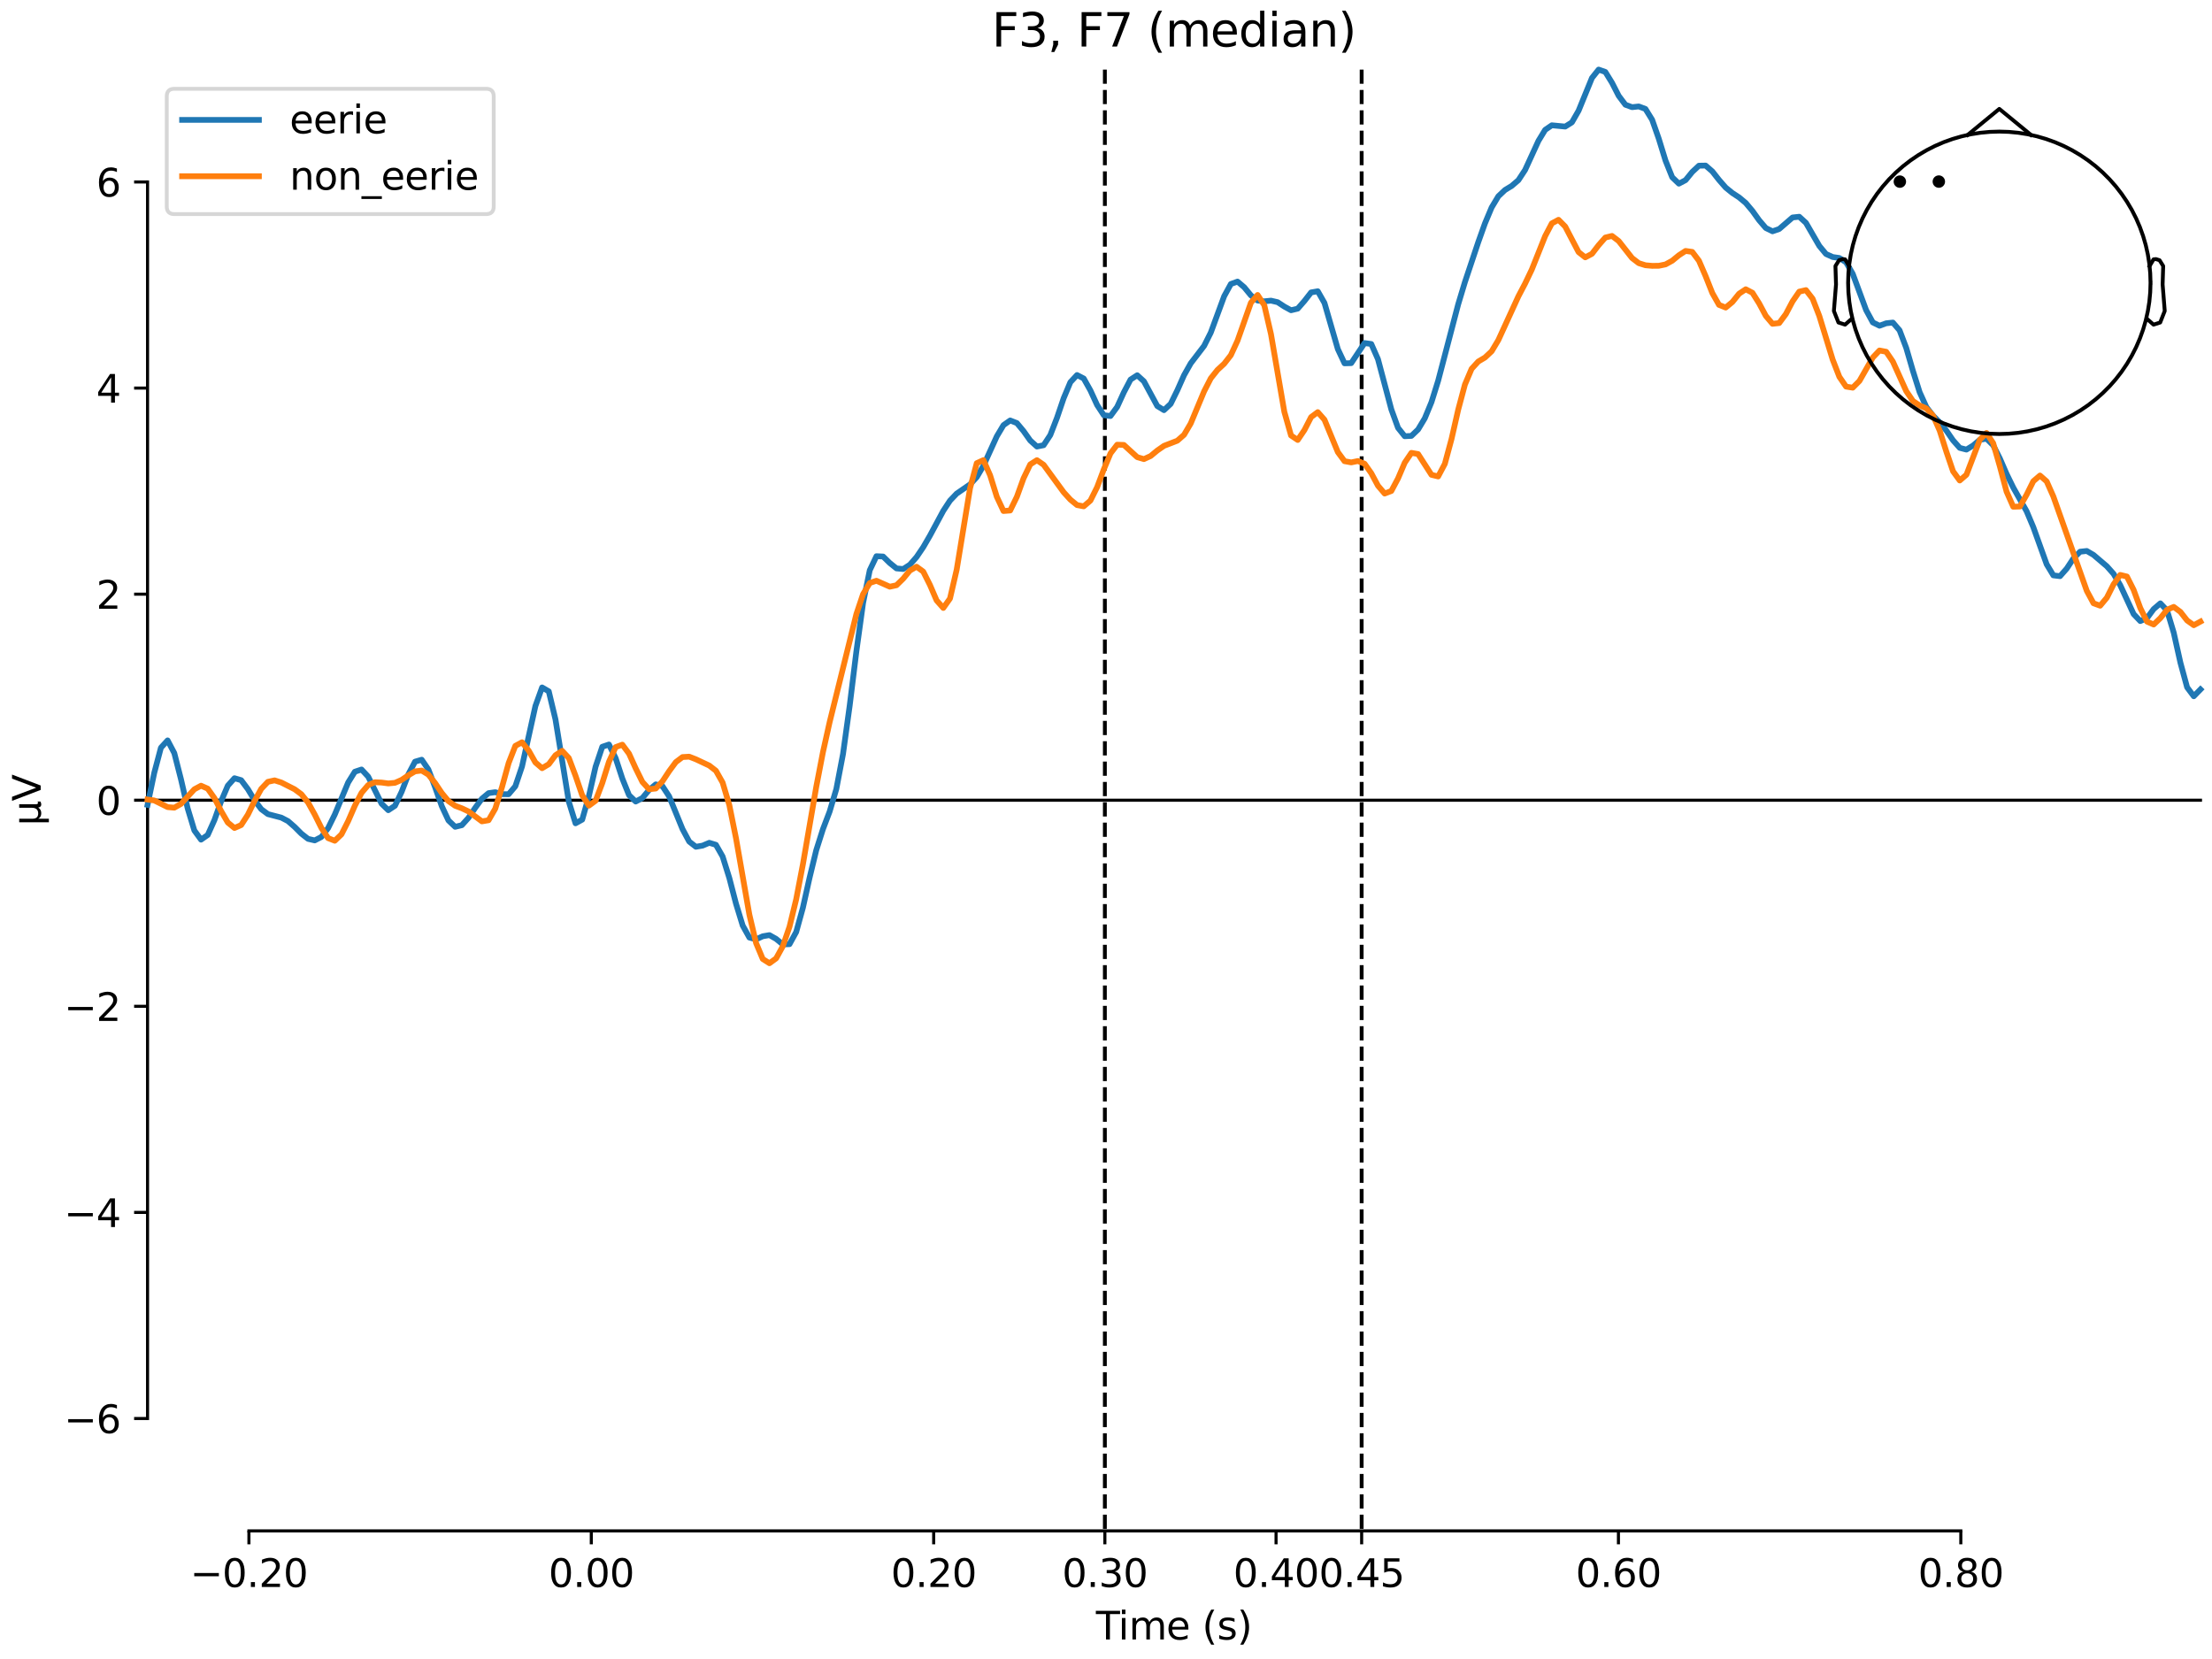 <?xml version="1.0" encoding="utf-8" standalone="no"?>
<!DOCTYPE svg PUBLIC "-//W3C//DTD SVG 1.1//EN"
  "http://www.w3.org/Graphics/SVG/1.1/DTD/svg11.dtd">
<svg xmlns:xlink="http://www.w3.org/1999/xlink" width="576pt" height="432pt" viewBox="0 0 576 432" xmlns="http://www.w3.org/2000/svg" version="1.1">
 <defs>
  <style type="text/css">*{stroke-linejoin: round; stroke-linecap: butt}</style>
 </defs>
 <g id="figure_1">
  <g id="patch_1">
   <path d="M 0 432 
L 576 432 
L 576 0 
L 0 0 
z
" style="fill: #ffffff"/>
  </g>
  <g id="axes_1">
   <g id="patch_2">
    <path d="M 38.421 398.644 
L 573 398.644 
L 573 18.118 
L 38.421 18.118 
L 38.421 398.644 
z
" style="fill: none; opacity: 0"/>
   </g>
   <g id="patch_3">
    <path d="M 38.421 369.379 
L 38.421 47.383 
" style="fill: none; stroke: #000000; stroke-width: 0.8; stroke-linejoin: miter; stroke-linecap: square"/>
   </g>
   <g id="LineCollection_1">
    <path d="M 287.705 18.118 
L 287.705 398.644 
" clip-path="url(#p14cbda1104)" style="fill: none; stroke-dasharray: 3.7,1.6; stroke-dashoffset: 0; stroke: #000000"/>
    <path d="M 354.571 18.118 
L 354.571 398.644 
" clip-path="url(#p14cbda1104)" style="fill: none; stroke-dasharray: 3.7,1.6; stroke-dashoffset: 0; stroke: #000000"/>
   </g>
   <g id="matplotlib.axis_1">
    <g id="xtick_1">
     <g id="line2d_1">
      <defs>
       <path id="m916281eb93" d="M 0 0 
L 0 3.5 
" style="stroke: #000000; stroke-width: 0.8"/>
      </defs>
      <g>
       <use xlink:href="#m916281eb93" x="64.819" y="398.644" style="stroke: #000000; stroke-width: 0.8"/>
      </g>
     </g>
     <g id="text_1">
      <!-- −0.20 -->
      <g transform="translate(49.496 413.242) scale(0.1 -0.1)">
       <defs>
        <path id="DejaVuSans-2212" d="M 678 2272 
L 4684 2272 
L 4684 1741 
L 678 1741 
L 678 2272 
z
" transform="scale(0.016)"/>
        <path id="DejaVuSans-30" d="M 2034 4250 
Q 1547 4250 1301 3770 
Q 1056 3291 1056 2328 
Q 1056 1369 1301 889 
Q 1547 409 2034 409 
Q 2525 409 2770 889 
Q 3016 1369 3016 2328 
Q 3016 3291 2770 3770 
Q 2525 4250 2034 4250 
z
M 2034 4750 
Q 2819 4750 3233 4129 
Q 3647 3509 3647 2328 
Q 3647 1150 3233 529 
Q 2819 -91 2034 -91 
Q 1250 -91 836 529 
Q 422 1150 422 2328 
Q 422 3509 836 4129 
Q 1250 4750 2034 4750 
z
" transform="scale(0.016)"/>
        <path id="DejaVuSans-2e" d="M 684 794 
L 1344 794 
L 1344 0 
L 684 0 
L 684 794 
z
" transform="scale(0.016)"/>
        <path id="DejaVuSans-32" d="M 1228 531 
L 3431 531 
L 3431 0 
L 469 0 
L 469 531 
Q 828 903 1448 1529 
Q 2069 2156 2228 2338 
Q 2531 2678 2651 2914 
Q 2772 3150 2772 3378 
Q 2772 3750 2511 3984 
Q 2250 4219 1831 4219 
Q 1534 4219 1204 4116 
Q 875 4013 500 3803 
L 500 4441 
Q 881 4594 1212 4672 
Q 1544 4750 1819 4750 
Q 2544 4750 2975 4387 
Q 3406 4025 3406 3419 
Q 3406 3131 3298 2873 
Q 3191 2616 2906 2266 
Q 2828 2175 2409 1742 
Q 1991 1309 1228 531 
z
" transform="scale(0.016)"/>
       </defs>
       <use xlink:href="#DejaVuSans-2212"/>
       <use xlink:href="#DejaVuSans-30" transform="translate(83.789 0)"/>
       <use xlink:href="#DejaVuSans-2e" transform="translate(147.412 0)"/>
       <use xlink:href="#DejaVuSans-32" transform="translate(179.199 0)"/>
       <use xlink:href="#DejaVuSans-30" transform="translate(242.822 0)"/>
      </g>
     </g>
    </g>
    <g id="xtick_2">
     <g id="line2d_2">
      <g>
       <use xlink:href="#m916281eb93" x="153.973" y="398.644" style="stroke: #000000; stroke-width: 0.8"/>
      </g>
     </g>
     <g id="text_2">
      <!-- 0.00 -->
      <g transform="translate(142.84 413.242) scale(0.1 -0.1)">
       <use xlink:href="#DejaVuSans-30"/>
       <use xlink:href="#DejaVuSans-2e" transform="translate(63.623 0)"/>
       <use xlink:href="#DejaVuSans-30" transform="translate(95.41 0)"/>
       <use xlink:href="#DejaVuSans-30" transform="translate(159.033 0)"/>
      </g>
     </g>
    </g>
    <g id="xtick_3">
     <g id="line2d_3">
      <g>
       <use xlink:href="#m916281eb93" x="243.128" y="398.644" style="stroke: #000000; stroke-width: 0.8"/>
      </g>
     </g>
     <g id="text_3">
      <!-- 0.20 -->
      <g transform="translate(231.995 413.242) scale(0.1 -0.1)">
       <use xlink:href="#DejaVuSans-30"/>
       <use xlink:href="#DejaVuSans-2e" transform="translate(63.623 0)"/>
       <use xlink:href="#DejaVuSans-32" transform="translate(95.41 0)"/>
       <use xlink:href="#DejaVuSans-30" transform="translate(159.033 0)"/>
      </g>
     </g>
    </g>
    <g id="xtick_4">
     <g id="line2d_4">
      <g>
       <use xlink:href="#m916281eb93" x="287.705" y="398.644" style="stroke: #000000; stroke-width: 0.8"/>
      </g>
     </g>
     <g id="text_4">
      <!-- 0.30 -->
      <g transform="translate(276.572 413.242) scale(0.1 -0.1)">
       <defs>
        <path id="DejaVuSans-33" d="M 2597 2516 
Q 3050 2419 3304 2112 
Q 3559 1806 3559 1356 
Q 3559 666 3084 287 
Q 2609 -91 1734 -91 
Q 1441 -91 1130 -33 
Q 819 25 488 141 
L 488 750 
Q 750 597 1062 519 
Q 1375 441 1716 441 
Q 2309 441 2620 675 
Q 2931 909 2931 1356 
Q 2931 1769 2642 2001 
Q 2353 2234 1838 2234 
L 1294 2234 
L 1294 2753 
L 1863 2753 
Q 2328 2753 2575 2939 
Q 2822 3125 2822 3475 
Q 2822 3834 2567 4026 
Q 2313 4219 1838 4219 
Q 1578 4219 1281 4162 
Q 984 4106 628 3988 
L 628 4550 
Q 988 4650 1302 4700 
Q 1616 4750 1894 4750 
Q 2613 4750 3031 4423 
Q 3450 4097 3450 3541 
Q 3450 3153 3228 2886 
Q 3006 2619 2597 2516 
z
" transform="scale(0.016)"/>
       </defs>
       <use xlink:href="#DejaVuSans-30"/>
       <use xlink:href="#DejaVuSans-2e" transform="translate(63.623 0)"/>
       <use xlink:href="#DejaVuSans-33" transform="translate(95.41 0)"/>
       <use xlink:href="#DejaVuSans-30" transform="translate(159.033 0)"/>
      </g>
     </g>
    </g>
    <g id="xtick_5">
     <g id="line2d_5">
      <g>
       <use xlink:href="#m916281eb93" x="332.282" y="398.644" style="stroke: #000000; stroke-width: 0.8"/>
      </g>
     </g>
     <g id="text_5">
      <!-- 0.40 -->
      <g transform="translate(321.15 413.242) scale(0.1 -0.1)">
       <defs>
        <path id="DejaVuSans-34" d="M 2419 4116 
L 825 1625 
L 2419 1625 
L 2419 4116 
z
M 2253 4666 
L 3047 4666 
L 3047 1625 
L 3713 1625 
L 3713 1100 
L 3047 1100 
L 3047 0 
L 2419 0 
L 2419 1100 
L 313 1100 
L 313 1709 
L 2253 4666 
z
" transform="scale(0.016)"/>
       </defs>
       <use xlink:href="#DejaVuSans-30"/>
       <use xlink:href="#DejaVuSans-2e" transform="translate(63.623 0)"/>
       <use xlink:href="#DejaVuSans-34" transform="translate(95.41 0)"/>
       <use xlink:href="#DejaVuSans-30" transform="translate(159.033 0)"/>
      </g>
     </g>
    </g>
    <g id="xtick_6">
     <g id="line2d_6">
      <g>
       <use xlink:href="#m916281eb93" x="354.571" y="398.644" style="stroke: #000000; stroke-width: 0.8"/>
      </g>
     </g>
     <g id="text_6">
      <!-- 0.45 -->
      <g transform="translate(343.438 413.242) scale(0.1 -0.1)">
       <defs>
        <path id="DejaVuSans-35" d="M 691 4666 
L 3169 4666 
L 3169 4134 
L 1269 4134 
L 1269 2991 
Q 1406 3038 1543 3061 
Q 1681 3084 1819 3084 
Q 2600 3084 3056 2656 
Q 3513 2228 3513 1497 
Q 3513 744 3044 326 
Q 2575 -91 1722 -91 
Q 1428 -91 1123 -41 
Q 819 9 494 109 
L 494 744 
Q 775 591 1075 516 
Q 1375 441 1709 441 
Q 2250 441 2565 725 
Q 2881 1009 2881 1497 
Q 2881 1984 2565 2268 
Q 2250 2553 1709 2553 
Q 1456 2553 1204 2497 
Q 953 2441 691 2322 
L 691 4666 
z
" transform="scale(0.016)"/>
       </defs>
       <use xlink:href="#DejaVuSans-30"/>
       <use xlink:href="#DejaVuSans-2e" transform="translate(63.623 0)"/>
       <use xlink:href="#DejaVuSans-34" transform="translate(95.41 0)"/>
       <use xlink:href="#DejaVuSans-35" transform="translate(159.033 0)"/>
      </g>
     </g>
    </g>
    <g id="xtick_7">
     <g id="line2d_7">
      <g>
       <use xlink:href="#m916281eb93" x="421.437" y="398.644" style="stroke: #000000; stroke-width: 0.8"/>
      </g>
     </g>
     <g id="text_7">
      <!-- 0.60 -->
      <g transform="translate(410.304 413.242) scale(0.1 -0.1)">
       <defs>
        <path id="DejaVuSans-36" d="M 2113 2584 
Q 1688 2584 1439 2293 
Q 1191 2003 1191 1497 
Q 1191 994 1439 701 
Q 1688 409 2113 409 
Q 2538 409 2786 701 
Q 3034 994 3034 1497 
Q 3034 2003 2786 2293 
Q 2538 2584 2113 2584 
z
M 3366 4563 
L 3366 3988 
Q 3128 4100 2886 4159 
Q 2644 4219 2406 4219 
Q 1781 4219 1451 3797 
Q 1122 3375 1075 2522 
Q 1259 2794 1537 2939 
Q 1816 3084 2150 3084 
Q 2853 3084 3261 2657 
Q 3669 2231 3669 1497 
Q 3669 778 3244 343 
Q 2819 -91 2113 -91 
Q 1303 -91 875 529 
Q 447 1150 447 2328 
Q 447 3434 972 4092 
Q 1497 4750 2381 4750 
Q 2619 4750 2861 4703 
Q 3103 4656 3366 4563 
z
" transform="scale(0.016)"/>
       </defs>
       <use xlink:href="#DejaVuSans-30"/>
       <use xlink:href="#DejaVuSans-2e" transform="translate(63.623 0)"/>
       <use xlink:href="#DejaVuSans-36" transform="translate(95.41 0)"/>
       <use xlink:href="#DejaVuSans-30" transform="translate(159.033 0)"/>
      </g>
     </g>
    </g>
    <g id="xtick_8">
     <g id="line2d_8">
      <g>
       <use xlink:href="#m916281eb93" x="510.592" y="398.644" style="stroke: #000000; stroke-width: 0.8"/>
      </g>
     </g>
     <g id="text_8">
      <!-- 0.80 -->
      <g transform="translate(499.459 413.242) scale(0.1 -0.1)">
       <defs>
        <path id="DejaVuSans-38" d="M 2034 2216 
Q 1584 2216 1326 1975 
Q 1069 1734 1069 1313 
Q 1069 891 1326 650 
Q 1584 409 2034 409 
Q 2484 409 2743 651 
Q 3003 894 3003 1313 
Q 3003 1734 2745 1975 
Q 2488 2216 2034 2216 
z
M 1403 2484 
Q 997 2584 770 2862 
Q 544 3141 544 3541 
Q 544 4100 942 4425 
Q 1341 4750 2034 4750 
Q 2731 4750 3128 4425 
Q 3525 4100 3525 3541 
Q 3525 3141 3298 2862 
Q 3072 2584 2669 2484 
Q 3125 2378 3379 2068 
Q 3634 1759 3634 1313 
Q 3634 634 3220 271 
Q 2806 -91 2034 -91 
Q 1263 -91 848 271 
Q 434 634 434 1313 
Q 434 1759 690 2068 
Q 947 2378 1403 2484 
z
M 1172 3481 
Q 1172 3119 1398 2916 
Q 1625 2713 2034 2713 
Q 2441 2713 2670 2916 
Q 2900 3119 2900 3481 
Q 2900 3844 2670 4047 
Q 2441 4250 2034 4250 
Q 1625 4250 1398 4047 
Q 1172 3844 1172 3481 
z
" transform="scale(0.016)"/>
       </defs>
       <use xlink:href="#DejaVuSans-30"/>
       <use xlink:href="#DejaVuSans-2e" transform="translate(63.623 0)"/>
       <use xlink:href="#DejaVuSans-38" transform="translate(95.41 0)"/>
       <use xlink:href="#DejaVuSans-30" transform="translate(159.033 0)"/>
      </g>
     </g>
    </g>
    <g id="text_9">
     <!-- Time (s) -->
     <g transform="translate(285.381 426.92) scale(0.1 -0.1)">
      <defs>
       <path id="DejaVuSans-54" d="M -19 4666 
L 3928 4666 
L 3928 4134 
L 2272 4134 
L 2272 0 
L 1638 0 
L 1638 4134 
L -19 4134 
L -19 4666 
z
" transform="scale(0.016)"/>
       <path id="DejaVuSans-69" d="M 603 3500 
L 1178 3500 
L 1178 0 
L 603 0 
L 603 3500 
z
M 603 4863 
L 1178 4863 
L 1178 4134 
L 603 4134 
L 603 4863 
z
" transform="scale(0.016)"/>
       <path id="DejaVuSans-6d" d="M 3328 2828 
Q 3544 3216 3844 3400 
Q 4144 3584 4550 3584 
Q 5097 3584 5394 3201 
Q 5691 2819 5691 2113 
L 5691 0 
L 5113 0 
L 5113 2094 
Q 5113 2597 4934 2840 
Q 4756 3084 4391 3084 
Q 3944 3084 3684 2787 
Q 3425 2491 3425 1978 
L 3425 0 
L 2847 0 
L 2847 2094 
Q 2847 2600 2669 2842 
Q 2491 3084 2119 3084 
Q 1678 3084 1418 2786 
Q 1159 2488 1159 1978 
L 1159 0 
L 581 0 
L 581 3500 
L 1159 3500 
L 1159 2956 
Q 1356 3278 1631 3431 
Q 1906 3584 2284 3584 
Q 2666 3584 2933 3390 
Q 3200 3197 3328 2828 
z
" transform="scale(0.016)"/>
       <path id="DejaVuSans-65" d="M 3597 1894 
L 3597 1613 
L 953 1613 
Q 991 1019 1311 708 
Q 1631 397 2203 397 
Q 2534 397 2845 478 
Q 3156 559 3463 722 
L 3463 178 
Q 3153 47 2828 -22 
Q 2503 -91 2169 -91 
Q 1331 -91 842 396 
Q 353 884 353 1716 
Q 353 2575 817 3079 
Q 1281 3584 2069 3584 
Q 2775 3584 3186 3129 
Q 3597 2675 3597 1894 
z
M 3022 2063 
Q 3016 2534 2758 2815 
Q 2500 3097 2075 3097 
Q 1594 3097 1305 2825 
Q 1016 2553 972 2059 
L 3022 2063 
z
" transform="scale(0.016)"/>
       <path id="DejaVuSans-20" transform="scale(0.016)"/>
       <path id="DejaVuSans-28" d="M 1984 4856 
Q 1566 4138 1362 3434 
Q 1159 2731 1159 2009 
Q 1159 1288 1364 580 
Q 1569 -128 1984 -844 
L 1484 -844 
Q 1016 -109 783 600 
Q 550 1309 550 2009 
Q 550 2706 781 3412 
Q 1013 4119 1484 4856 
L 1984 4856 
z
" transform="scale(0.016)"/>
       <path id="DejaVuSans-73" d="M 2834 3397 
L 2834 2853 
Q 2591 2978 2328 3040 
Q 2066 3103 1784 3103 
Q 1356 3103 1142 2972 
Q 928 2841 928 2578 
Q 928 2378 1081 2264 
Q 1234 2150 1697 2047 
L 1894 2003 
Q 2506 1872 2764 1633 
Q 3022 1394 3022 966 
Q 3022 478 2636 193 
Q 2250 -91 1575 -91 
Q 1294 -91 989 -36 
Q 684 19 347 128 
L 347 722 
Q 666 556 975 473 
Q 1284 391 1588 391 
Q 1994 391 2212 530 
Q 2431 669 2431 922 
Q 2431 1156 2273 1281 
Q 2116 1406 1581 1522 
L 1381 1569 
Q 847 1681 609 1914 
Q 372 2147 372 2553 
Q 372 3047 722 3315 
Q 1072 3584 1716 3584 
Q 2034 3584 2315 3537 
Q 2597 3491 2834 3397 
z
" transform="scale(0.016)"/>
       <path id="DejaVuSans-29" d="M 513 4856 
L 1013 4856 
Q 1481 4119 1714 3412 
Q 1947 2706 1947 2009 
Q 1947 1309 1714 600 
Q 1481 -109 1013 -844 
L 513 -844 
Q 928 -128 1133 580 
Q 1338 1288 1338 2009 
Q 1338 2731 1133 3434 
Q 928 4138 513 4856 
z
" transform="scale(0.016)"/>
      </defs>
      <use xlink:href="#DejaVuSans-54"/>
      <use xlink:href="#DejaVuSans-69" transform="translate(57.959 0)"/>
      <use xlink:href="#DejaVuSans-6d" transform="translate(85.742 0)"/>
      <use xlink:href="#DejaVuSans-65" transform="translate(183.154 0)"/>
      <use xlink:href="#DejaVuSans-20" transform="translate(244.678 0)"/>
      <use xlink:href="#DejaVuSans-28" transform="translate(276.465 0)"/>
      <use xlink:href="#DejaVuSans-73" transform="translate(315.479 0)"/>
      <use xlink:href="#DejaVuSans-29" transform="translate(367.578 0)"/>
     </g>
    </g>
   </g>
   <g id="matplotlib.axis_2">
    <g id="ytick_1">
     <g id="line2d_9">
      <defs>
       <path id="m6157d81995" d="M 0 0 
L -3.5 0 
" style="stroke: #000000; stroke-width: 0.8"/>
      </defs>
      <g>
       <use xlink:href="#m6157d81995" x="38.421" y="369.379" style="stroke: #000000; stroke-width: 0.8"/>
      </g>
     </g>
     <g id="text_10">
      <!-- −6 -->
      <g transform="translate(16.678 373.178) scale(0.1 -0.1)">
       <use xlink:href="#DejaVuSans-2212"/>
       <use xlink:href="#DejaVuSans-36" transform="translate(83.789 0)"/>
      </g>
     </g>
    </g>
    <g id="ytick_2">
     <g id="line2d_10">
      <g>
       <use xlink:href="#m6157d81995" x="38.421" y="315.713" style="stroke: #000000; stroke-width: 0.8"/>
      </g>
     </g>
     <g id="text_11">
      <!-- −4 -->
      <g transform="translate(16.678 319.512) scale(0.1 -0.1)">
       <use xlink:href="#DejaVuSans-2212"/>
       <use xlink:href="#DejaVuSans-34" transform="translate(83.789 0)"/>
      </g>
     </g>
    </g>
    <g id="ytick_3">
     <g id="line2d_11">
      <g>
       <use xlink:href="#m6157d81995" x="38.421" y="262.047" style="stroke: #000000; stroke-width: 0.8"/>
      </g>
     </g>
     <g id="text_12">
      <!-- −2 -->
      <g transform="translate(16.678 265.846) scale(0.1 -0.1)">
       <use xlink:href="#DejaVuSans-2212"/>
       <use xlink:href="#DejaVuSans-32" transform="translate(83.789 0)"/>
      </g>
     </g>
    </g>
    <g id="ytick_4">
     <g id="line2d_12">
      <g>
       <use xlink:href="#m6157d81995" x="38.421" y="208.381" style="stroke: #000000; stroke-width: 0.8"/>
      </g>
     </g>
     <g id="text_13">
      <!-- 0 -->
      <g transform="translate(25.058 212.18) scale(0.1 -0.1)">
       <use xlink:href="#DejaVuSans-30"/>
      </g>
     </g>
    </g>
    <g id="ytick_5">
     <g id="line2d_13">
      <g>
       <use xlink:href="#m6157d81995" x="38.421" y="154.715" style="stroke: #000000; stroke-width: 0.8"/>
      </g>
     </g>
     <g id="text_14">
      <!-- 2 -->
      <g transform="translate(25.058 158.514) scale(0.1 -0.1)">
       <use xlink:href="#DejaVuSans-32"/>
      </g>
     </g>
    </g>
    <g id="ytick_6">
     <g id="line2d_14">
      <g>
       <use xlink:href="#m6157d81995" x="38.421" y="101.049" style="stroke: #000000; stroke-width: 0.8"/>
      </g>
     </g>
     <g id="text_15">
      <!-- 4 -->
      <g transform="translate(25.058 104.848) scale(0.1 -0.1)">
       <use xlink:href="#DejaVuSans-34"/>
      </g>
     </g>
    </g>
    <g id="ytick_7">
     <g id="line2d_15">
      <g>
       <use xlink:href="#m6157d81995" x="38.421" y="47.383" style="stroke: #000000; stroke-width: 0.8"/>
      </g>
     </g>
     <g id="text_16">
      <!-- 6 -->
      <g transform="translate(25.058 51.182) scale(0.1 -0.1)">
       <use xlink:href="#DejaVuSans-36"/>
      </g>
     </g>
    </g>
    <g id="text_17">
     <!-- µV -->
     <g transform="translate(10.599 214.982) rotate(-90) scale(0.1 -0.1)">
      <defs>
       <path id="DejaVuSans-b5" d="M 544 -1331 
L 544 3500 
L 1119 3500 
L 1119 1325 
Q 1119 872 1334 640 
Q 1550 409 1972 409 
Q 2434 409 2667 671 
Q 2900 934 2900 1459 
L 2900 3500 
L 3475 3500 
L 3475 806 
Q 3475 619 3529 530 
Q 3584 441 3700 441 
Q 3728 441 3778 458 
Q 3828 475 3916 513 
L 3916 50 
Q 3788 -22 3673 -56 
Q 3559 -91 3450 -91 
Q 3234 -91 3106 31 
Q 2978 153 2931 403 
Q 2775 156 2548 32 
Q 2322 -91 2016 -91 
Q 1697 -91 1473 31 
Q 1250 153 1119 397 
L 1119 -1331 
L 544 -1331 
z
" transform="scale(0.016)"/>
       <path id="DejaVuSans-56" d="M 1831 0 
L 50 4666 
L 709 4666 
L 2188 738 
L 3669 4666 
L 4325 4666 
L 2547 0 
L 1831 0 
z
" transform="scale(0.016)"/>
      </defs>
      <use xlink:href="#DejaVuSans-b5"/>
      <use xlink:href="#DejaVuSans-56" transform="translate(63.623 0)"/>
     </g>
    </g>
   </g>
   <g id="patch_4">
    <path d="M 64.819 398.644 
L 510.592 398.644 
" style="fill: none; stroke: #000000; stroke-width: 0.8; stroke-linejoin: miter; stroke-linecap: square"/>
   </g>
   <g id="patch_5">
    <path d="M 38.421 208.381 
L 573 208.381 
" style="fill: none; stroke: #000000; stroke-width: 0.8; stroke-linejoin: miter; stroke-linecap: square"/>
   </g>
   <g id="text_18">
    <!-- F3, F7 (median) -->
    <g transform="translate(258.279 12.118) scale(0.12 -0.12)">
     <defs>
      <path id="DejaVuSans-46" d="M 628 4666 
L 3309 4666 
L 3309 4134 
L 1259 4134 
L 1259 2759 
L 3109 2759 
L 3109 2228 
L 1259 2228 
L 1259 0 
L 628 0 
L 628 4666 
z
" transform="scale(0.016)"/>
      <path id="DejaVuSans-2c" d="M 750 794 
L 1409 794 
L 1409 256 
L 897 -744 
L 494 -744 
L 750 256 
L 750 794 
z
" transform="scale(0.016)"/>
      <path id="DejaVuSans-37" d="M 525 4666 
L 3525 4666 
L 3525 4397 
L 1831 0 
L 1172 0 
L 2766 4134 
L 525 4134 
L 525 4666 
z
" transform="scale(0.016)"/>
      <path id="DejaVuSans-64" d="M 2906 2969 
L 2906 4863 
L 3481 4863 
L 3481 0 
L 2906 0 
L 2906 525 
Q 2725 213 2448 61 
Q 2172 -91 1784 -91 
Q 1150 -91 751 415 
Q 353 922 353 1747 
Q 353 2572 751 3078 
Q 1150 3584 1784 3584 
Q 2172 3584 2448 3432 
Q 2725 3281 2906 2969 
z
M 947 1747 
Q 947 1113 1208 752 
Q 1469 391 1925 391 
Q 2381 391 2643 752 
Q 2906 1113 2906 1747 
Q 2906 2381 2643 2742 
Q 2381 3103 1925 3103 
Q 1469 3103 1208 2742 
Q 947 2381 947 1747 
z
" transform="scale(0.016)"/>
      <path id="DejaVuSans-61" d="M 2194 1759 
Q 1497 1759 1228 1600 
Q 959 1441 959 1056 
Q 959 750 1161 570 
Q 1363 391 1709 391 
Q 2188 391 2477 730 
Q 2766 1069 2766 1631 
L 2766 1759 
L 2194 1759 
z
M 3341 1997 
L 3341 0 
L 2766 0 
L 2766 531 
Q 2569 213 2275 61 
Q 1981 -91 1556 -91 
Q 1019 -91 701 211 
Q 384 513 384 1019 
Q 384 1609 779 1909 
Q 1175 2209 1959 2209 
L 2766 2209 
L 2766 2266 
Q 2766 2663 2505 2880 
Q 2244 3097 1772 3097 
Q 1472 3097 1187 3025 
Q 903 2953 641 2809 
L 641 3341 
Q 956 3463 1253 3523 
Q 1550 3584 1831 3584 
Q 2591 3584 2966 3190 
Q 3341 2797 3341 1997 
z
" transform="scale(0.016)"/>
      <path id="DejaVuSans-6e" d="M 3513 2113 
L 3513 0 
L 2938 0 
L 2938 2094 
Q 2938 2591 2744 2837 
Q 2550 3084 2163 3084 
Q 1697 3084 1428 2787 
Q 1159 2491 1159 1978 
L 1159 0 
L 581 0 
L 581 3500 
L 1159 3500 
L 1159 2956 
Q 1366 3272 1645 3428 
Q 1925 3584 2291 3584 
Q 2894 3584 3203 3211 
Q 3513 2838 3513 2113 
z
" transform="scale(0.016)"/>
     </defs>
     <use xlink:href="#DejaVuSans-46"/>
     <use xlink:href="#DejaVuSans-33" transform="translate(57.52 0)"/>
     <use xlink:href="#DejaVuSans-2c" transform="translate(121.143 0)"/>
     <use xlink:href="#DejaVuSans-20" transform="translate(152.93 0)"/>
     <use xlink:href="#DejaVuSans-46" transform="translate(184.717 0)"/>
     <use xlink:href="#DejaVuSans-37" transform="translate(242.236 0)"/>
     <use xlink:href="#DejaVuSans-20" transform="translate(305.859 0)"/>
     <use xlink:href="#DejaVuSans-28" transform="translate(337.646 0)"/>
     <use xlink:href="#DejaVuSans-6d" transform="translate(376.66 0)"/>
     <use xlink:href="#DejaVuSans-65" transform="translate(474.072 0)"/>
     <use xlink:href="#DejaVuSans-64" transform="translate(535.596 0)"/>
     <use xlink:href="#DejaVuSans-69" transform="translate(599.072 0)"/>
     <use xlink:href="#DejaVuSans-61" transform="translate(626.855 0)"/>
     <use xlink:href="#DejaVuSans-6e" transform="translate(688.135 0)"/>
     <use xlink:href="#DejaVuSans-29" transform="translate(751.514 0)"/>
    </g>
   </g>
   <g id="legend_1">
    <g id="patch_6">
     <path d="M 45.421 55.753 
L 126.563 55.753 
Q 128.563 55.753 128.563 53.753 
L 128.563 25.118 
Q 128.563 23.118 126.563 23.118 
L 45.421 23.118 
Q 43.421 23.118 43.421 25.118 
L 43.421 53.753 
Q 43.421 55.753 45.421 55.753 
z
" style="fill: #ffffff; opacity: 0.8; stroke: #cccccc; stroke-linejoin: miter"/>
    </g>
    <g id="line2d_16">
     <path d="M 47.421 31.217 
L 57.421 31.217 
L 67.421 31.217 
" style="fill: none; stroke: #1f77b4; stroke-width: 1.5; stroke-linecap: square"/>
    </g>
    <g id="text_19">
     <!-- eerie -->
     <g transform="translate(75.421 34.717) scale(0.1 -0.1)">
      <defs>
       <path id="DejaVuSans-72" d="M 2631 2963 
Q 2534 3019 2420 3045 
Q 2306 3072 2169 3072 
Q 1681 3072 1420 2755 
Q 1159 2438 1159 1844 
L 1159 0 
L 581 0 
L 581 3500 
L 1159 3500 
L 1159 2956 
Q 1341 3275 1631 3429 
Q 1922 3584 2338 3584 
Q 2397 3584 2469 3576 
Q 2541 3569 2628 3553 
L 2631 2963 
z
" transform="scale(0.016)"/>
      </defs>
      <use xlink:href="#DejaVuSans-65"/>
      <use xlink:href="#DejaVuSans-65" transform="translate(61.523 0)"/>
      <use xlink:href="#DejaVuSans-72" transform="translate(123.047 0)"/>
      <use xlink:href="#DejaVuSans-69" transform="translate(164.16 0)"/>
      <use xlink:href="#DejaVuSans-65" transform="translate(191.943 0)"/>
     </g>
    </g>
    <g id="line2d_17">
     <path d="M 47.421 45.895 
L 57.421 45.895 
L 67.421 45.895 
" style="fill: none; stroke: #ff7f0e; stroke-width: 1.5; stroke-linecap: square"/>
    </g>
    <g id="text_20">
     <!-- non_eerie -->
     <g transform="translate(75.421 49.395) scale(0.1 -0.1)">
      <defs>
       <path id="DejaVuSans-6f" d="M 1959 3097 
Q 1497 3097 1228 2736 
Q 959 2375 959 1747 
Q 959 1119 1226 758 
Q 1494 397 1959 397 
Q 2419 397 2687 759 
Q 2956 1122 2956 1747 
Q 2956 2369 2687 2733 
Q 2419 3097 1959 3097 
z
M 1959 3584 
Q 2709 3584 3137 3096 
Q 3566 2609 3566 1747 
Q 3566 888 3137 398 
Q 2709 -91 1959 -91 
Q 1206 -91 779 398 
Q 353 888 353 1747 
Q 353 2609 779 3096 
Q 1206 3584 1959 3584 
z
" transform="scale(0.016)"/>
       <path id="DejaVuSans-5f" d="M 3263 -1063 
L 3263 -1509 
L -63 -1509 
L -63 -1063 
L 3263 -1063 
z
" transform="scale(0.016)"/>
      </defs>
      <use xlink:href="#DejaVuSans-6e"/>
      <use xlink:href="#DejaVuSans-6f" transform="translate(63.379 0)"/>
      <use xlink:href="#DejaVuSans-6e" transform="translate(124.561 0)"/>
      <use xlink:href="#DejaVuSans-5f" transform="translate(187.939 0)"/>
      <use xlink:href="#DejaVuSans-65" transform="translate(237.939 0)"/>
      <use xlink:href="#DejaVuSans-65" transform="translate(299.463 0)"/>
      <use xlink:href="#DejaVuSans-72" transform="translate(360.986 0)"/>
      <use xlink:href="#DejaVuSans-69" transform="translate(402.1 0)"/>
      <use xlink:href="#DejaVuSans-65" transform="translate(429.883 0)"/>
     </g>
    </g>
   </g>
   <g id="line2d_18">
    <path d="M 38.421 209.586 
L 40.162 201.28 
L 41.903 194.703 
L 43.644 192.798 
L 45.386 196.101 
L 47.127 202.922 
L 48.868 210.499 
L 50.61 216.256 
L 52.351 218.641 
L 54.092 217.425 
L 55.834 213.547 
L 57.575 208.664 
L 59.316 204.592 
L 61.057 202.645 
L 62.799 203.155 
L 64.54 205.477 
L 66.281 208.367 
L 68.023 210.703 
L 69.764 211.992 
L 73.247 212.904 
L 74.988 213.809 
L 76.729 215.326 
L 78.47 217.074 
L 80.212 218.437 
L 81.953 218.839 
L 83.694 217.94 
L 85.436 215.638 
L 87.177 212.1 
L 90.66 203.76 
L 92.401 200.956 
L 94.142 200.372 
L 95.883 202.242 
L 99.366 209.283 
L 101.107 210.975 
L 102.849 209.823 
L 104.59 206.171 
L 106.331 201.64 
L 108.073 198.336 
L 109.814 197.826 
L 111.555 200.376 
L 113.296 204.971 
L 115.038 209.918 
L 116.779 213.641 
L 118.52 215.301 
L 120.262 214.879 
L 122.003 212.948 
L 123.744 210.354 
L 125.486 207.979 
L 127.227 206.529 
L 128.968 206.284 
L 130.709 206.79 
L 132.451 206.808 
L 134.192 204.745 
L 135.933 199.586 
L 139.416 183.853 
L 141.157 179.006 
L 142.899 180.02 
L 144.64 187.308 
L 148.122 208.769 
L 149.864 214.389 
L 151.605 213.432 
L 153.346 207.286 
L 155.088 199.65 
L 156.829 194.462 
L 158.57 193.869 
L 160.312 197.42 
L 162.053 202.733 
L 163.794 207.053 
L 165.535 208.72 
L 167.277 207.799 
L 169.018 205.704 
L 170.759 204.249 
L 172.501 204.71 
L 174.242 207.368 
L 177.725 215.895 
L 179.466 219.142 
L 181.207 220.498 
L 182.948 220.198 
L 184.69 219.462 
L 186.431 219.986 
L 188.172 223.043 
L 189.914 228.628 
L 191.655 235.322 
L 193.396 241.015 
L 195.138 244.134 
L 196.879 244.603 
L 198.62 243.803 
L 200.361 243.501 
L 202.103 244.489 
L 203.844 245.925 
L 205.585 245.861 
L 207.327 242.696 
L 209.068 236.389 
L 210.809 228.569 
L 212.551 221.384 
L 214.292 215.913 
L 216.033 211.336 
L 217.774 205.469 
L 219.516 196.352 
L 221.257 183.764 
L 222.998 169.626 
L 224.74 157.015 
L 226.481 148.492 
L 228.222 144.835 
L 229.964 144.918 
L 231.705 146.614 
L 233.446 148.013 
L 235.187 148.17 
L 236.929 147.053 
L 238.67 145.052 
L 240.411 142.483 
L 242.153 139.481 
L 245.635 133.009 
L 247.377 130.359 
L 249.118 128.525 
L 252.6 126.134 
L 254.342 124.249 
L 256.083 121.284 
L 259.566 113.62 
L 261.307 110.703 
L 263.048 109.485 
L 264.79 110.166 
L 266.531 112.25 
L 268.272 114.707 
L 270.013 116.279 
L 271.755 115.934 
L 273.496 113.291 
L 275.237 108.801 
L 276.979 103.685 
L 278.72 99.527 
L 280.461 97.656 
L 282.203 98.562 
L 283.944 101.67 
L 285.685 105.461 
L 287.427 108.115 
L 289.168 108.332 
L 290.909 105.96 
L 292.65 102.158 
L 294.392 98.84 
L 296.133 97.711 
L 297.874 99.295 
L 301.357 105.732 
L 303.098 106.802 
L 304.84 105.17 
L 306.581 101.619 
L 308.322 97.704 
L 310.063 94.617 
L 313.546 90.068 
L 315.287 86.598 
L 318.77 77.136 
L 320.511 73.955 
L 322.253 73.323 
L 323.994 74.799 
L 325.735 76.914 
L 327.476 78.258 
L 329.218 78.462 
L 330.959 78.286 
L 332.7 78.691 
L 334.442 79.832 
L 336.183 80.788 
L 337.924 80.373 
L 339.666 78.379 
L 341.407 76.145 
L 343.148 75.842 
L 344.889 78.893 
L 348.372 90.905 
L 350.113 94.61 
L 351.855 94.562 
L 355.337 89.33 
L 357.079 89.577 
L 358.82 93.532 
L 362.302 106.615 
L 364.044 111.407 
L 365.785 113.59 
L 367.526 113.506 
L 369.268 111.838 
L 371.009 108.934 
L 372.75 104.721 
L 374.492 99.143 
L 379.715 79.226 
L 381.457 73.464 
L 384.939 63.042 
L 386.681 58.163 
L 388.422 54.018 
L 390.163 51.114 
L 391.905 49.467 
L 393.646 48.41 
L 395.387 46.915 
L 397.128 44.261 
L 400.611 36.672 
L 402.352 33.815 
L 404.094 32.623 
L 407.576 32.958 
L 409.318 31.867 
L 411.059 28.829 
L 414.541 20.3 
L 416.283 18.118 
L 418.024 18.732 
L 419.765 21.557 
L 421.507 24.954 
L 423.248 27.273 
L 424.989 27.91 
L 426.731 27.717 
L 428.472 28.368 
L 430.213 31.186 
L 431.954 36.158 
L 433.696 41.817 
L 435.437 46.159 
L 437.178 47.825 
L 438.92 46.906 
L 440.661 44.769 
L 442.402 43.144 
L 444.144 43.114 
L 445.885 44.634 
L 447.626 46.849 
L 449.367 48.842 
L 451.109 50.256 
L 452.85 51.397 
L 454.591 52.85 
L 456.333 54.922 
L 458.074 57.347 
L 459.815 59.376 
L 461.557 60.231 
L 463.298 59.633 
L 466.78 56.628 
L 468.522 56.438 
L 470.263 58.027 
L 473.746 64.036 
L 475.487 66.14 
L 477.228 66.927 
L 478.97 67.181 
L 480.711 68.303 
L 482.452 71.308 
L 485.935 80.75 
L 487.676 83.958 
L 489.417 84.82 
L 491.159 84.181 
L 492.9 83.993 
L 494.641 86.01 
L 496.383 90.607 
L 498.124 96.588 
L 499.865 102.111 
L 501.606 105.961 
L 503.348 108.231 
L 505.089 109.978 
L 506.83 112.133 
L 508.572 114.662 
L 510.313 116.622 
L 512.054 117.073 
L 513.796 116.003 
L 515.537 114.534 
L 517.278 114.215 
L 519.019 115.939 
L 520.761 119.383 
L 522.502 123.395 
L 524.243 126.953 
L 527.726 133.13 
L 529.467 137.261 
L 532.95 146.95 
L 534.691 149.824 
L 536.432 150.034 
L 538.174 148.059 
L 539.915 145.413 
L 541.656 143.66 
L 543.398 143.472 
L 545.139 144.491 
L 548.622 147.46 
L 550.363 149.417 
L 552.104 152.375 
L 555.587 159.894 
L 557.328 161.724 
L 559.069 160.966 
L 560.811 158.599 
L 562.552 157.11 
L 564.293 158.954 
L 566.035 164.749 
L 567.776 172.565 
L 569.517 178.975 
L 571.258 181.306 
L 573 179.519 
L 573 179.519 
" style="fill: none; stroke: #1f77b4; stroke-width: 1.5; stroke-linecap: square"/>
   </g>
   <g id="line2d_19">
    <path d="M 38.421 208.197 
L 40.162 208.435 
L 43.644 210.164 
L 45.386 210.32 
L 47.127 209.336 
L 50.61 205.526 
L 52.351 204.594 
L 54.092 205.365 
L 55.834 207.821 
L 57.575 211.182 
L 59.316 214.184 
L 61.057 215.609 
L 62.799 214.843 
L 64.54 212.147 
L 66.281 208.572 
L 68.023 205.418 
L 69.764 203.584 
L 71.505 203.204 
L 73.247 203.759 
L 76.729 205.528 
L 78.47 206.812 
L 80.212 208.967 
L 81.953 212.104 
L 83.694 215.598 
L 85.436 218.248 
L 87.177 218.927 
L 88.918 217.261 
L 90.66 213.822 
L 92.401 209.82 
L 94.142 206.459 
L 95.883 204.417 
L 97.625 203.691 
L 99.366 203.774 
L 101.107 204.005 
L 102.849 203.845 
L 104.59 203.078 
L 106.331 201.895 
L 108.073 200.858 
L 109.814 200.651 
L 111.555 201.713 
L 113.296 203.902 
L 115.038 206.497 
L 116.779 208.61 
L 118.52 209.825 
L 120.262 210.477 
L 122.003 211.3 
L 125.486 213.881 
L 127.227 213.588 
L 128.968 210.568 
L 130.709 204.987 
L 132.451 198.681 
L 134.192 194.223 
L 135.933 193.286 
L 137.675 195.471 
L 139.416 198.544 
L 141.157 200.036 
L 142.899 198.996 
L 144.64 196.665 
L 146.381 195.518 
L 148.122 197.385 
L 149.864 202.013 
L 151.605 207.102 
L 153.346 209.792 
L 155.088 208.513 
L 156.829 203.915 
L 158.57 198.377 
L 160.312 194.547 
L 162.053 193.908 
L 163.794 196.244 
L 165.535 200.083 
L 167.277 203.611 
L 169.018 205.513 
L 170.759 205.331 
L 172.501 203.457 
L 174.242 200.814 
L 175.983 198.452 
L 177.725 197.138 
L 179.466 197.035 
L 181.207 197.714 
L 184.69 199.35 
L 186.431 200.701 
L 188.172 203.789 
L 189.914 209.636 
L 191.655 218.277 
L 195.138 238.189 
L 196.879 245.565 
L 198.62 249.719 
L 200.361 250.828 
L 202.103 249.564 
L 203.844 246.396 
L 205.585 241.324 
L 207.327 234.165 
L 209.068 225.101 
L 212.551 204.891 
L 214.292 195.866 
L 216.033 188.055 
L 222.998 159.905 
L 224.74 154.707 
L 226.481 151.815 
L 228.222 151.226 
L 231.705 152.774 
L 233.446 152.394 
L 235.187 150.687 
L 236.929 148.576 
L 238.67 147.571 
L 240.411 148.842 
L 242.153 152.313 
L 243.894 156.351 
L 245.635 158.315 
L 247.377 155.852 
L 249.118 148.345 
L 252.6 127.131 
L 254.342 120.606 
L 256.083 119.812 
L 257.824 123.771 
L 259.566 129.355 
L 261.307 133.067 
L 263.048 132.933 
L 264.79 129.361 
L 266.531 124.547 
L 268.272 120.928 
L 270.013 119.824 
L 271.755 121.026 
L 276.979 128.18 
L 278.72 130.096 
L 280.461 131.519 
L 282.203 131.849 
L 283.944 130.348 
L 285.685 126.855 
L 287.427 122.232 
L 289.168 118.069 
L 290.909 115.8 
L 292.65 115.856 
L 296.133 119.043 
L 297.874 119.551 
L 299.616 118.749 
L 301.357 117.311 
L 303.098 116.099 
L 306.581 114.752 
L 308.322 113.223 
L 310.063 110.264 
L 313.546 101.909 
L 315.287 98.514 
L 317.029 96.326 
L 318.77 94.719 
L 320.511 92.485 
L 322.253 88.697 
L 325.735 78.818 
L 327.476 76.803 
L 329.218 79.472 
L 330.959 87.006 
L 334.442 107.247 
L 336.183 113.398 
L 337.924 114.57 
L 339.666 111.992 
L 341.407 108.611 
L 343.148 107.32 
L 344.889 109.292 
L 348.372 117.728 
L 350.113 120.094 
L 351.855 120.41 
L 353.596 120.049 
L 355.337 120.76 
L 357.079 123.229 
L 358.82 126.475 
L 360.561 128.521 
L 362.302 127.854 
L 364.044 124.582 
L 365.785 120.494 
L 367.526 117.924 
L 369.268 118.233 
L 372.75 123.642 
L 374.492 124.066 
L 376.233 120.783 
L 377.974 114.315 
L 379.715 106.676 
L 381.457 100.15 
L 383.198 96.044 
L 384.939 94.141 
L 386.681 93.102 
L 388.422 91.473 
L 390.163 88.566 
L 395.387 77.159 
L 397.128 73.845 
L 398.87 70.203 
L 402.352 61.481 
L 404.094 58.168 
L 405.835 57.231 
L 407.576 58.988 
L 411.059 65.645 
L 412.8 67.015 
L 414.541 66.096 
L 416.283 63.835 
L 418.024 61.856 
L 419.765 61.433 
L 421.507 62.769 
L 424.989 67.194 
L 426.731 68.526 
L 428.472 69.072 
L 430.213 69.225 
L 431.954 69.207 
L 433.696 68.853 
L 435.437 67.897 
L 437.178 66.472 
L 438.92 65.342 
L 440.661 65.591 
L 442.402 67.894 
L 444.144 71.917 
L 445.885 76.312 
L 447.626 79.389 
L 449.367 80.088 
L 451.109 78.649 
L 452.85 76.482 
L 454.591 75.324 
L 456.333 76.236 
L 458.074 78.999 
L 459.815 82.256 
L 461.557 84.318 
L 463.298 84.126 
L 465.039 81.775 
L 466.78 78.482 
L 468.522 75.945 
L 470.263 75.538 
L 472.004 77.787 
L 473.746 82.281 
L 477.228 93.65 
L 478.97 98.131 
L 480.711 100.668 
L 482.452 100.952 
L 484.193 99.206 
L 487.676 93.099 
L 489.417 91.263 
L 491.159 91.597 
L 492.9 94.157 
L 496.383 101.851 
L 498.124 104.419 
L 499.865 105.585 
L 501.606 106.34 
L 503.348 108.202 
L 505.089 112.13 
L 506.83 117.623 
L 508.572 122.728 
L 510.313 125.122 
L 512.054 123.621 
L 515.537 114.506 
L 517.278 112.737 
L 519.019 115.387 
L 520.761 121.461 
L 522.502 128.014 
L 524.243 131.956 
L 525.985 131.893 
L 527.726 128.824 
L 529.467 125.313 
L 531.209 123.823 
L 532.95 125.356 
L 534.691 129.285 
L 543.398 153.865 
L 545.139 157.087 
L 546.88 157.728 
L 548.622 155.63 
L 550.363 152.168 
L 552.104 149.704 
L 553.845 150.126 
L 555.587 153.587 
L 557.328 158.33 
L 559.069 161.861 
L 560.811 162.623 
L 562.552 160.965 
L 564.293 158.778 
L 566.035 158.032 
L 567.776 159.333 
L 569.517 161.565 
L 571.258 162.805 
L 573 161.858 
L 573 161.858 
" style="fill: none; stroke: #ff7f0e; stroke-width: 1.5; stroke-linecap: square"/>
   </g>
  </g>
  <g id="axes_2">
   <g id="PathCollection_1">
    <defs>
     <path id="C0_0_1bf5c1893f" d="M 0 1.118 
C 0.297 1.118 0.581 1 0.791 0.791 
C 1 0.581 1.118 0.297 1.118 -0 
C 1.118 -0.297 1 -0.581 0.791 -0.791 
C 0.581 -1 0.297 -1.118 0 -1.118 
C -0.297 -1.118 -0.581 -1 -0.791 -0.791 
C -1 -0.581 -1.118 -0.297 -1.118 0 
C -1.118 0.297 -1 0.581 -0.791 0.791 
C -0.581 1 -0.297 1.118 0 1.118 
z
"/>
    </defs>
    <g clip-path="url(#pfd18a19464)">
     <use xlink:href="#C0_0_1bf5c1893f" x="494.719" y="47.296" style="stroke: #000000"/>
    </g>
    <g clip-path="url(#pfd18a19464)">
     <use xlink:href="#C0_0_1bf5c1893f" x="504.868" y="47.284" style="stroke: #000000"/>
    </g>
   </g>
   <g id="matplotlib.axis_3"/>
   <g id="matplotlib.axis_4"/>
   <g id="line2d_20">
    <path d="M 559.991 73.637 
L 559.913 71.165 
L 559.681 68.702 
L 559.294 66.259 
L 558.754 63.845 
L 558.064 61.47 
L 557.226 59.143 
L 556.244 56.873 
L 555.121 54.669 
L 553.862 52.54 
L 552.471 50.494 
L 550.955 48.539 
L 549.32 46.684 
L 547.571 44.935 
L 545.715 43.299 
L 543.761 41.783 
L 541.715 40.393 
L 539.586 39.134 
L 537.382 38.011 
L 535.112 37.028 
L 532.785 36.191 
L 530.409 35.5 
L 527.995 34.961 
L 525.552 34.574 
L 523.09 34.341 
L 520.618 34.263 
L 518.145 34.341 
L 515.683 34.574 
L 513.24 34.961 
L 510.826 35.5 
L 508.451 36.191 
L 506.123 37.028 
L 503.853 38.011 
L 501.649 39.134 
L 499.52 40.393 
L 497.474 41.783 
L 495.52 43.299 
L 493.665 44.935 
L 491.916 46.684 
L 490.28 48.539 
L 488.764 50.494 
L 487.373 52.54 
L 486.114 54.669 
L 484.991 56.873 
L 484.009 59.143 
L 483.171 61.47 
L 482.481 63.845 
L 481.941 66.259 
L 481.555 68.702 
L 481.322 71.165 
L 481.244 73.637 
L 481.322 76.109 
L 481.555 78.572 
L 481.941 81.015 
L 482.481 83.429 
L 483.171 85.804 
L 484.009 88.131 
L 484.991 90.401 
L 486.114 92.605 
L 487.373 94.734 
L 488.764 96.78 
L 490.28 98.735 
L 491.916 100.59 
L 493.665 102.339 
L 495.52 103.975 
L 497.474 105.491 
L 499.52 106.881 
L 501.649 108.14 
L 503.853 109.263 
L 506.123 110.246 
L 508.451 111.084 
L 510.826 111.774 
L 513.24 112.313 
L 515.683 112.7 
L 518.145 112.933 
L 520.618 113.011 
L 523.09 112.933 
L 525.552 112.7 
L 527.995 112.313 
L 530.409 111.774 
L 532.785 111.084 
L 535.112 110.246 
L 537.382 109.263 
L 539.586 108.14 
L 541.715 106.881 
L 543.761 105.491 
L 545.715 103.975 
L 547.571 102.339 
L 549.32 100.59 
L 550.955 98.735 
L 552.471 96.78 
L 553.862 94.734 
L 555.121 92.605 
L 556.244 90.401 
L 557.226 88.131 
L 558.064 85.804 
L 558.754 83.429 
L 559.294 81.015 
L 559.681 78.572 
L 559.913 76.109 
L 559.991 73.637 
" style="fill: none; stroke: #000000; stroke-linecap: square"/>
   </g>
   <g id="line2d_21">
    <path d="M 512.371 35.137 
L 520.618 28.357 
L 528.864 35.137 
" style="fill: none; stroke: #000000; stroke-linecap: square"/>
   </g>
   <g id="line2d_22">
    <path d="M 481.48 69.267 
L 480.457 67.534 
L 479.827 67.471 
L 478.89 67.762 
L 477.945 69.267 
L 478.094 74.07 
L 477.543 80.976 
L 478.724 83.977 
L 480.457 84.536 
L 482.11 83.079 
" style="fill: none; stroke: #000000; stroke-linecap: square"/>
   </g>
   <g id="line2d_23">
    <path d="M 559.755 69.267 
L 560.779 67.534 
L 561.409 67.471 
L 562.346 67.762 
L 563.291 69.267 
L 563.141 74.07 
L 563.692 80.976 
L 562.511 83.977 
L 560.779 84.536 
L 559.125 83.079 
" style="fill: none; stroke: #000000; stroke-linecap: square"/>
   </g>
  </g>
 </g>
 <defs>
  <clipPath id="p14cbda1104">
   <rect x="38.421" y="18.118" width="534.579" height="380.525"/>
  </clipPath>
  <clipPath id="pfd18a19464">
   <rect x="473.235" y="24.125" width="94.764" height="93.118"/>
  </clipPath>
 </defs>
</svg>
